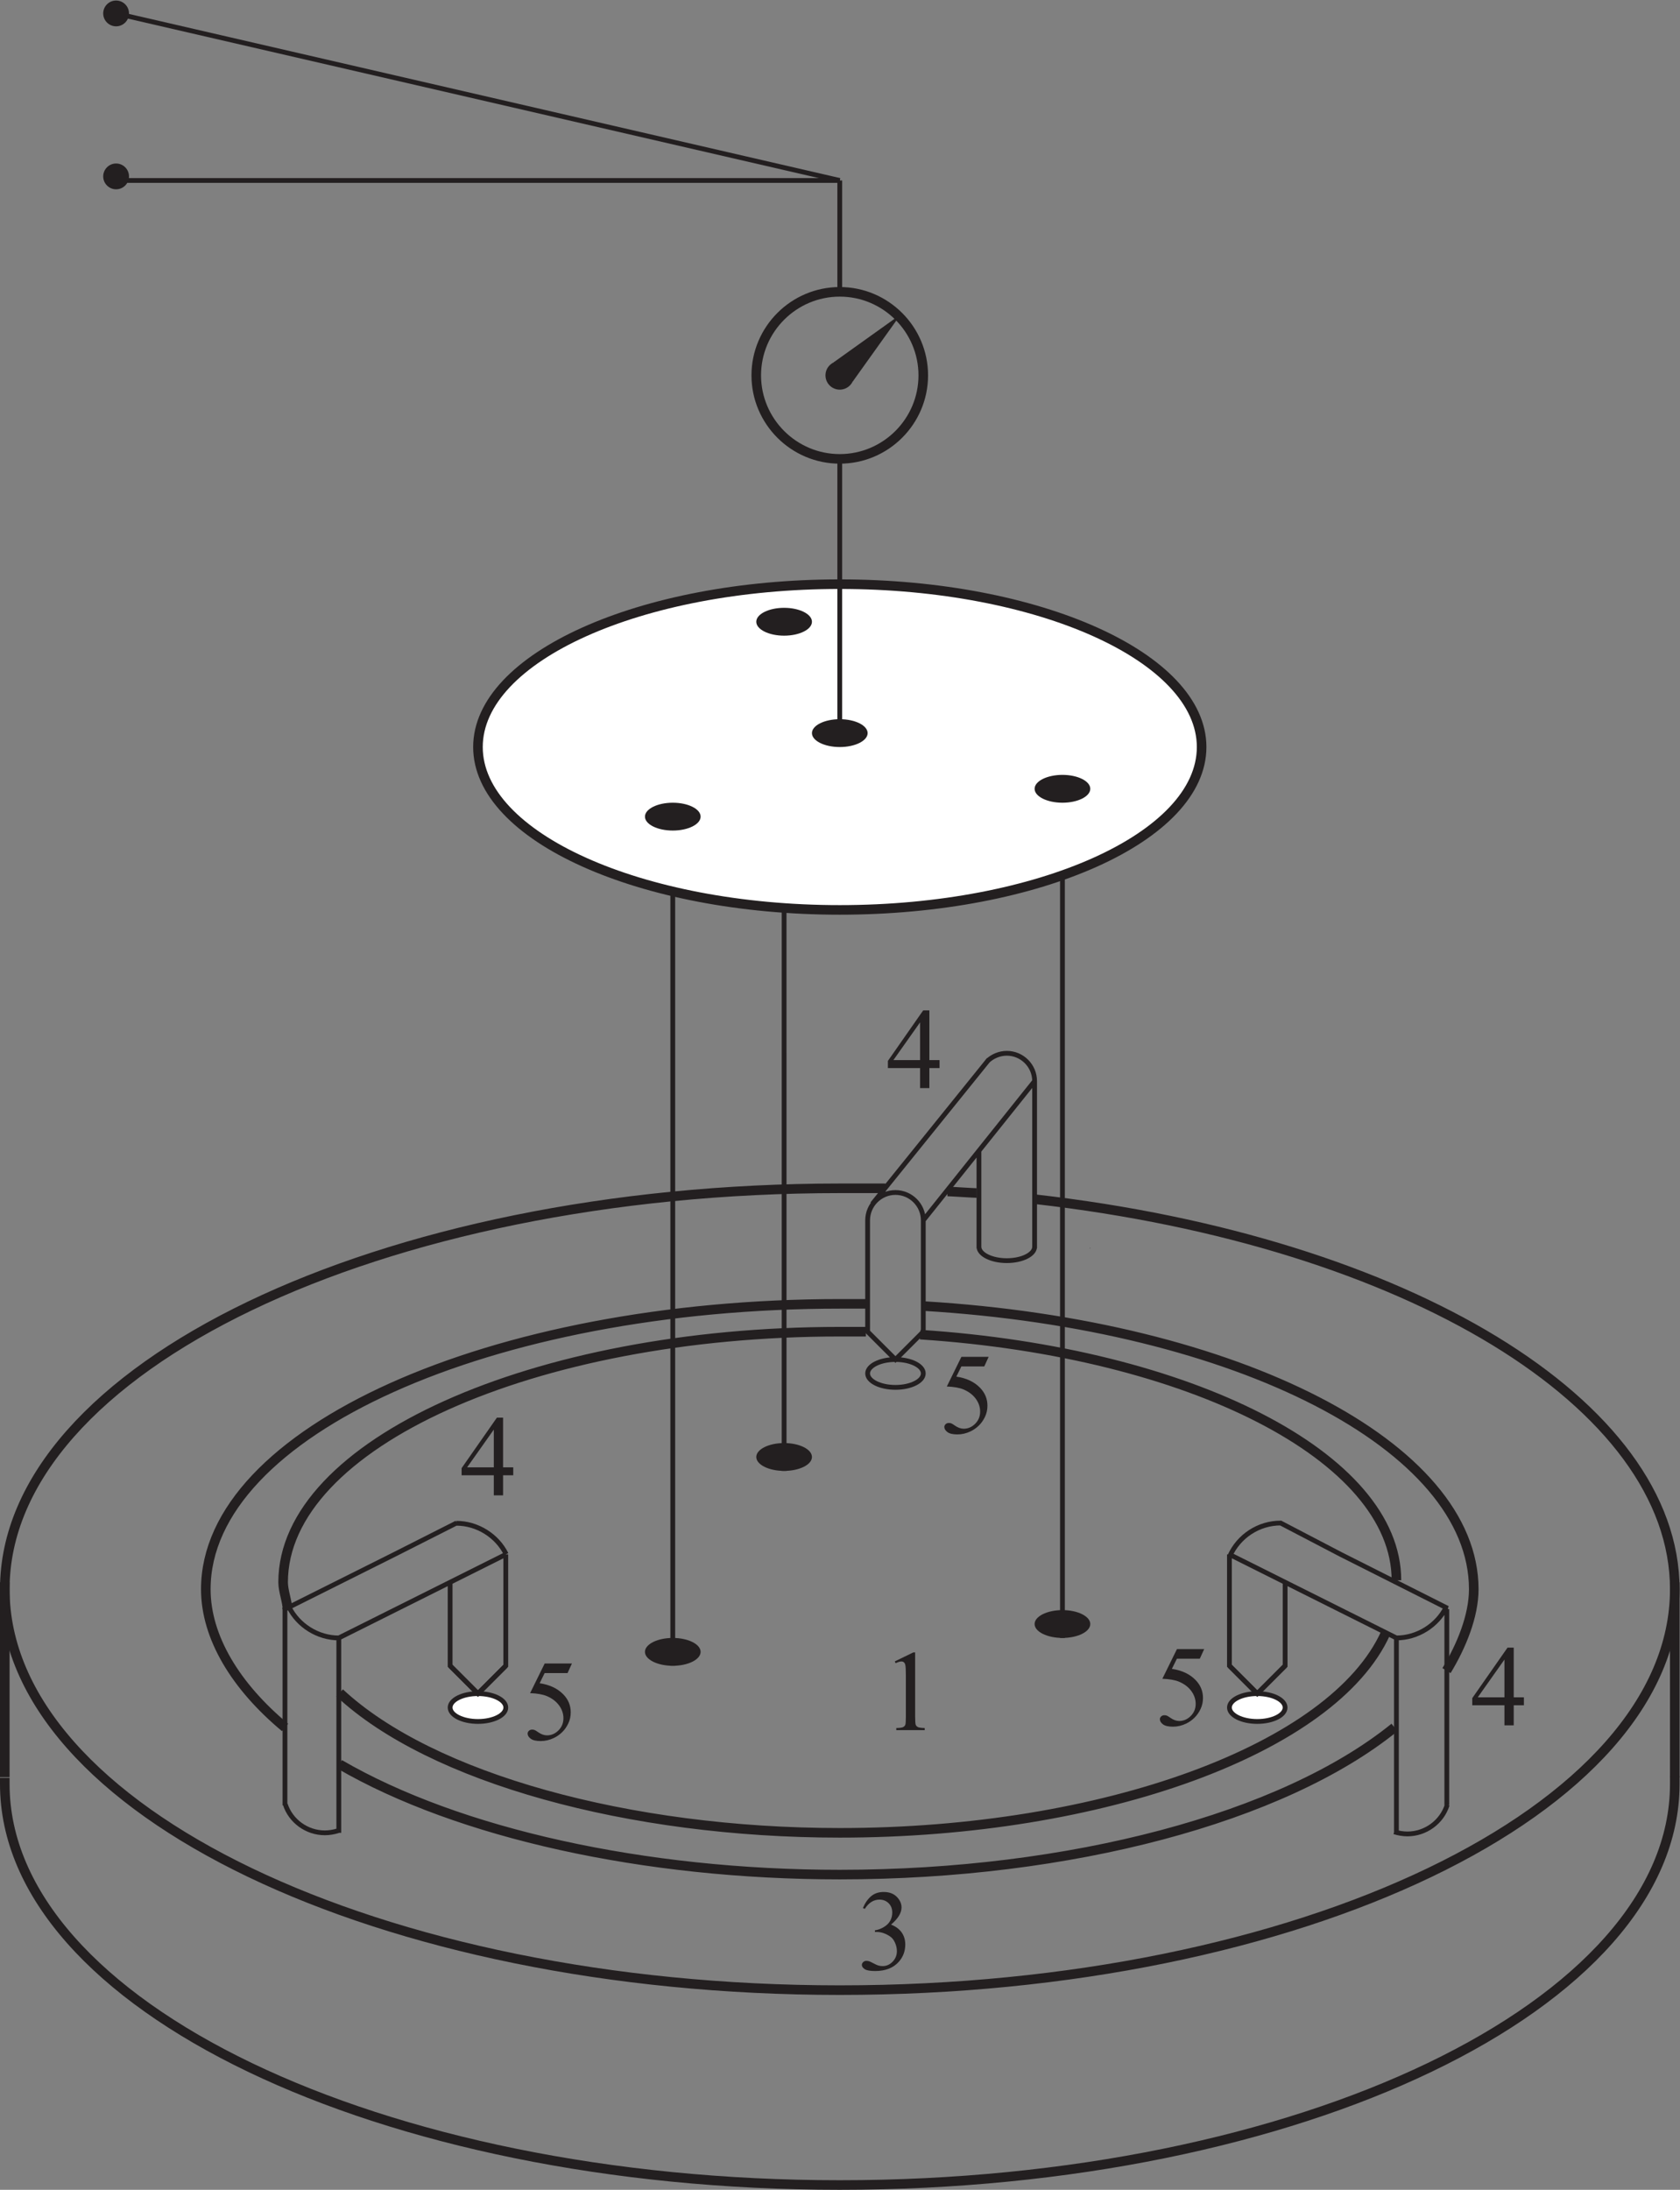 <?xml version="1.0" encoding="UTF-8" standalone="no"?>
<svg
   xmlns:dc="http://purl.org/dc/elements/1.1/"
   xmlns:cc="http://creativecommons.org/ns#"
   xmlns:rdf="http://www.w3.org/1999/02/22-rdf-syntax-ns#"
   xmlns:svg="http://www.w3.org/2000/svg"
   xmlns="http://www.w3.org/2000/svg"
   viewBox="0 0 233.773 304.627"
   height="304.627"
   width="233.773"
   xml:space="preserve"
   id="svg2"
   version="1.1"><rect x="0" y="0" width="233.773" height="304.627" fill="#808080" stroke="none"/><defs
     id="defs6" /><g
     transform="matrix(1.333,0,0,-1.333,0,304.627)"
     id="g10"><g
       transform="scale(0.1)"
       id="g12"><path
         id="path14"
         style="fill:none;stroke:#231f20;stroke-width:10.001;stroke-linecap:butt;stroke-linejoin:miter;stroke-miterlimit:2.613;stroke-dasharray:none;stroke-opacity:1"
         d="M 960.625,892.461 C 1242.09,874.074 1457.73,764.777 1457.73,636.086 m -11.34,-55.168 C 1391.91,460.383 1151.31,372.539 876.641,372.539 c -220.18,0 -426.735,57.207 -522.075,146.074 M 300.09,605.43 c 0,8.175 -4.543,19.414 -4.543,28.605 0,144.024 261.039,261.492 581.094,261.492 9.086,0 18.164,0 27.246,0 m 60.644,26.719 C 1292.85,902.48 1538.44,775.676 1538.44,626.77 c 0,-27.922 -12.91,-59.329 -28.44,-84.922 M 297.566,482.52 c -51.699,43.039 -82.722,94.226 -82.722,144.25 0,164.031 297.289,297.812 661.797,297.812 7.757,0 20.683,0 28.437,0 M 1455.72,482.52 C 1339.39,388.293 1117.05,328.957 876.641,328.957 c -204.223,0 -398.11,43.047 -522.203,115.164 m 726.502,589.599 c 388.14,-44.13 667.34,-214.099 667.34,-406.95 0,-230.442 -391.56,-418.391 -871.639,-418.391 C 396.563,208.379 5,396.328 5,626.77 c 0,230.437 391.563,418.39 871.641,418.39 13.632,0 34.043,0 47.675,0 m 64.688,-3.28 c 3.398,0 27.246,-1.63 30.646,-1.63 m 728.63,-608.687 c 0,-1.641 0,-6.543 0,-8.172 C 1748.28,192.949 1356.72,5 876.641,5 396.563,5 5,192.949 5,423.391 c 0,1.629 0,4.89 0,6.531" /><path
         id="path16"
         style="fill:none;stroke:#231f20;stroke-width:5;stroke-linecap:butt;stroke-linejoin:miter;stroke-miterlimit:2.613;stroke-dasharray:none;stroke-opacity:1"
         d="M 702.301,1418.51 V 546.867 M 818.523,1621.89 v -217.91 l 0.008,-653.726 M 1109.08,1447.56 V 575.93" /><path
         id="path18"
         style="fill:#ffffff;fill-opacity:1;fill-rule:evenodd;stroke:none"
         d="m 876.641,1675.64 c 208.029,0 377.719,-76.35 377.719,-169.97 0,-93.62 -169.69,-169.97 -377.719,-169.97 -208.032,0 -377.703,76.35 -377.703,169.97 0,93.62 169.671,169.97 377.703,169.97 v 0" /><path
         id="path20"
         style="fill:none;stroke:#231f20;stroke-width:10.001;stroke-linecap:butt;stroke-linejoin:miter;stroke-miterlimit:2.613;stroke-dasharray:none;stroke-opacity:1"
         d="m 876.641,1675.64 c 208.029,0 377.719,-76.35 377.719,-169.97 0,-93.62 -169.69,-169.97 -377.719,-169.97 -208.032,0 -377.703,76.35 -377.703,169.97 0,93.62 169.671,169.97 377.703,169.97 z" /><path
         id="path22"
         style="fill:#231f20;fill-opacity:1;fill-rule:evenodd;stroke:none"
         d="m 702.313,575.93 c 16.007,0 29.054,-6.535 29.054,-14.532 0,-8 -13.047,-14.531 -29.054,-14.531 -16.004,0 -29.055,6.531 -29.055,14.531 0,7.997 13.051,14.532 29.055,14.532 v 0" /><path
         id="path24"
         style="fill:#231f20;fill-opacity:1;fill-rule:evenodd;stroke:none"
         d="m 818.531,779.309 c 16.004,0 29.059,-6.524 29.059,-14.532 0,-8 -13.055,-14.523 -29.059,-14.523 -16.004,0 -29.054,6.523 -29.054,14.523 0,8.008 13.05,14.532 29.054,14.532 v 0" /><path
         id="path26"
         style="fill:#231f20;fill-opacity:1;fill-rule:evenodd;stroke:none"
         d="m 1109.08,604.98 c 16,0 29.05,-6.531 29.05,-14.531 0,-7.996 -13.05,-14.519 -29.05,-14.519 -16.01,0 -29.06,6.523 -29.06,14.519 0,8 13.05,14.531 29.06,14.531 v 0" /><path
         id="path28"
         style="fill:#231f20;fill-opacity:1;fill-rule:evenodd;stroke:none"
         d="m 1109.08,1476.62 c 16,0 29.05,-6.53 29.05,-14.53 0,-8 -13.05,-14.53 -29.05,-14.53 -16.01,0 -29.06,6.53 -29.06,14.53 0,8 13.05,14.53 29.06,14.53 v 0" /><path
         id="path30"
         style="fill:#231f20;fill-opacity:1;fill-rule:evenodd;stroke:none"
         d="m 702.313,1447.56 c 16.007,0 29.054,-6.52 29.054,-14.52 0,-8 -13.047,-14.53 -29.054,-14.53 -16.004,0 -29.055,6.53 -29.055,14.53 0,8 13.051,14.52 29.055,14.52 v 0" /><path
         id="path32"
         style="fill:#231f20;fill-opacity:1;fill-rule:evenodd;stroke:none"
         d="m 121.195,2284.73 c 7.418,0 13.469,-6.05 13.469,-13.47 0,-7.41 -6.051,-13.46 -13.469,-13.46 -7.41,0 -13.461,6.05 -13.461,13.46 0,7.42 6.051,13.47 13.461,13.47 v 0" /><path
         id="path34"
         style="fill:#231f20;fill-opacity:1;fill-rule:evenodd;stroke:none"
         d="m 121.195,2114.65 c 7.418,0 13.469,-6.05 13.469,-13.47 0,-7.41 -6.051,-13.46 -13.469,-13.46 -7.41,0 -13.461,6.05 -13.461,13.46 0,7.42 6.051,13.47 13.461,13.47 v 0" /><path
         id="path36"
         style="fill:#231f20;fill-opacity:1;fill-rule:evenodd;stroke:none"
         d="m 818.531,1650.95 c 16.004,0 29.059,-6.53 29.059,-14.54 0,-7.99 -13.055,-14.52 -29.059,-14.52 -16.004,0 -29.054,6.53 -29.054,14.52 0,8.01 13.05,14.54 29.054,14.54 v 0" /><path
         id="path38"
         style="fill:#231f20;fill-opacity:1;fill-rule:evenodd;stroke:none"
         d="m 1137.85,982.98 c 0.16,0 0.28,-0.128 0.28,-0.292 0,-0.157 -0.12,-0.286 -0.28,-0.286 -0.17,0 -0.29,0.129 -0.29,0.286 0,0.164 0.12,0.292 0.29,0.292 v 0" /><path
         id="path40"
         style="fill:none;stroke:#231f20;stroke-width:5;stroke-linecap:butt;stroke-linejoin:miter;stroke-miterlimit:2.613;stroke-dasharray:none;stroke-opacity:1"
         d="M 876.621,2096.93 H 121.195" /><path
         id="path42"
         style="fill:#231f20;fill-opacity:1;fill-rule:evenodd;stroke:none"
         d="m 876.641,1534.73 c 15.996,0 29.062,-6.53 29.062,-14.53 0,-8 -13.066,-14.53 -29.062,-14.53 -16,0 -29.051,6.53 -29.051,14.53 0,8 13.051,14.53 29.051,14.53 v 0" /><path
         id="path44"
         style="fill:none;stroke:#231f20;stroke-width:10.001;stroke-linecap:butt;stroke-linejoin:miter;stroke-miterlimit:2.613;stroke-dasharray:none;stroke-opacity:1"
         d="M 5,430.656 V 634.035 M 1748.28,430.656 v 203.379" /><path
         id="path46"
         style="fill:none;stroke:#231f20;stroke-width:5;stroke-linecap:butt;stroke-linejoin:miter;stroke-miterlimit:2.613;stroke-dasharray:none;stroke-opacity:1"
         d="m 1510.31,401.367 v 204.531 m -52.6,-233.359 V 575.93 m 53.52,30.898 -111.62,56.258 -63.63,33.215 M 1457.71,575.93 1283.4,663.086 m 58.12,-29.051 v -87.168 l -29.06,-29.054 -29.06,29.054 v 116.219 m 0,0 V 546.867 m 174.31,29.063 c 21.8,0 42.47,12.937 52,32.226 m -172.82,87.684 c -22.93,0 -43.8,-13.621 -53.12,-34.512 m 171.62,-287.723 c 4.26,-1.367 9.2,-2.218 13.79,-2.218 18.91,0 35.92,12.422 41.54,30.304" /><path
         id="path48"
         style="fill:#ffffff;fill-opacity:1;fill-rule:evenodd;stroke:none"
         d="m 1312.44,517.813 c -15.99,0 -29.04,-6.524 -29.04,-14.52 0,-8.008 13.05,-14.531 29.04,-14.531 16.02,0 29.06,6.523 29.06,14.531 0,7.996 -13.04,14.52 -29.06,14.52 v 0" /><path
         id="path50"
         style="fill:none;stroke:#231f20;stroke-width:5;stroke-linecap:butt;stroke-linejoin:miter;stroke-miterlimit:2.613;stroke-dasharray:none;stroke-opacity:1"
         d="m 1312.44,517.813 c -15.99,0 -29.04,-6.524 -29.04,-14.52 0,-8.008 13.05,-14.531 29.04,-14.531 16.02,0 29.06,6.523 29.06,14.531 0,7.996 -13.04,14.52 -29.06,14.52 z" /><path
         id="path52"
         style="fill:none;stroke:#231f20;stroke-width:5;stroke-linecap:butt;stroke-linejoin:miter;stroke-miterlimit:2.613;stroke-dasharray:none;stroke-opacity:1"
         d="m 1283.4,546.867 29.04,-29.054 29.06,29.054 M 297.48,401.211 V 605.82 M 353.668,372.539 V 575.93 m -58.105,29.05 116.214,58.106 65.024,32.902 M 353.668,575.93 528,663.086 m -58.121,-29.051 v -87.168 l 29.051,-29.054 29.054,29.054 v 116.219 m 0,0 L 528,546.867 M 353.668,575.93 c -21.789,0 -42.445,12.937 -51.98,32.226 m 174.73,87.449 c 21.789,0 42.445,-12.937 51.977,-32.234 M 352.934,374.758 c -4.258,-1.367 -9.2,-2.219 -13.793,-2.219 -18.727,0 -35.582,12.09 -41.364,29.797" /><path
         id="path54"
         style="fill:#ffffff;fill-opacity:1;fill-rule:evenodd;stroke:none"
         d="m 498.941,517.813 c 16.004,0 29.059,-6.524 29.059,-14.52 0,-8.008 -13.055,-14.531 -29.059,-14.531 -16.003,0 -29.054,6.523 -29.054,14.531 0,7.996 13.051,14.52 29.054,14.52 v 0" /><path
         id="path56"
         style="fill:none;stroke:#231f20;stroke-width:5;stroke-linecap:butt;stroke-linejoin:miter;stroke-miterlimit:2.613;stroke-dasharray:none;stroke-opacity:1"
         d="m 498.941,517.813 c 16.004,0 29.059,-6.524 29.059,-14.52 0,-8.008 -13.055,-14.531 -29.059,-14.531 -16.003,0 -29.054,6.523 -29.054,14.531 0,7.996 13.051,14.52 29.054,14.52 z" /><path
         id="path58"
         style="fill:none;stroke:#231f20;stroke-width:5;stroke-linecap:butt;stroke-linejoin:miter;stroke-miterlimit:2.613;stroke-dasharray:none;stroke-opacity:1"
         d="m 528,546.867 -29.059,-29.054 -29.054,29.054 m 610.133,435.821 v 174.332 m -58.11,-174.332 v 101.692 m 58.11,72.64 -116.211,-145.27 m 66.621,165.81 c 5.33,5.33 12.93,8.51 20.55,8.51 15.99,0 29.04,-13.05 29.04,-29.05 M 905.703,1011.75 c 0,16 13.047,29.05 29.043,29.05 16.016,0 29.063,-13.05 29.063,-29.05 m 68.441,167.82 -121.586,-150.64 m 53.145,-17.18 V 895.527 l -29.063,-29.05 -29.043,29.05 v 116.223 m 29.043,-145.273 c 16.016,0 29.063,-6.536 29.063,-14.532 0,-8 -13.047,-14.531 -29.063,-14.531 -15.996,0 -29.043,6.531 -29.043,14.531 0,7.996 13.047,14.532 29.043,14.532 z m 145.274,117.769 v -0.055 c 0,-8 -13.05,-14.523 -29.04,-14.523 -15.78,0 -28.83,6.418 -29.07,14.297 M 876.621,1515.84 v 290.55 m 0,174.33 v 116.21 m 0,0 -755.426,174.33" /><path
         id="path60"
         style="fill:none;stroke:#231f20;stroke-width:10.001;stroke-linecap:butt;stroke-linejoin:miter;stroke-miterlimit:2.613;stroke-dasharray:none;stroke-opacity:1"
         d="m 876.621,1980.72 c 48.008,0 87.168,-39.16 87.168,-87.17 0,-48.01 -39.16,-87.16 -87.168,-87.16 -48.012,0 -87.168,39.15 -87.168,87.16 0,48.01 39.156,87.17 87.168,87.17 z" /><path
         id="path62"
         style="fill:#231f20;fill-opacity:1;fill-rule:evenodd;stroke:none"
         d="m 876.621,1908.48 c 8.219,0 14.922,-6.71 14.922,-14.93 0,-8.22 -6.703,-14.92 -14.922,-14.92 -8.223,0 -14.926,6.7 -14.926,14.92 0,8.22 6.703,14.93 14.926,14.93 v 0" /><path
         id="path64"
         style="fill:none;stroke:#231f20;stroke-width:10.001;stroke-linecap:butt;stroke-linejoin:miter;stroke-miterlimit:2.613;stroke-dasharray:none;stroke-opacity:1"
         d="m 876.621,1893.55 33.516,33.52" /><path
         id="path66"
         style="fill:#231f20;fill-opacity:1;fill-rule:evenodd;stroke:none"
         d="m 940.273,1957.2 -70.277,-50.22 c 15.293,1.92 21.977,-4.77 20.043,-20.06 l 50.234,70.28 v 0" /><path
         id="path68"
         style="fill:#231f20;fill-opacity:1;fill-rule:nonzero;stroke:none"
         d="m 934.063,551.445 19.316,9.375 h 1.934 v -67.031 c 0,-4.473 0.187,-7.246 0.558,-8.348 0.367,-1.093 1.141,-1.945 2.305,-2.531 1.172,-0.586 3.543,-0.918 7.137,-0.996 v -2.187 h -29.688 v 2.187 c 3.672,0.078 6.055,0.402 7.129,0.969 1.074,0.566 1.816,1.336 2.234,2.293 0.422,0.957 0.637,3.828 0.637,8.613 v 42.813 c 0,5.793 -0.195,9.503 -0.586,11.152 -0.273,1.25 -0.769,2.168 -1.484,2.754 -0.723,0.586 -1.59,0.879 -2.598,0.879 -1.445,0 -3.445,-0.606 -6.016,-1.817 l -0.878,1.875" /><path
         id="path70"
         style="fill:#231f20;fill-opacity:1;fill-rule:nonzero;stroke:none"
         d="m 900.781,294.102 c 2.285,5.332 5.164,9.453 8.645,12.363 3.484,2.902 7.82,4.355 13.015,4.355 6.414,0 11.329,-2.07 14.754,-6.211 2.602,-3.086 3.899,-6.386 3.899,-9.902 0,-5.781 -3.653,-11.758 -10.938,-17.93 4.883,-1.914 8.582,-4.648 11.094,-8.203 2.5,-3.554 3.75,-7.734 3.75,-12.539 0,-6.875 -2.195,-12.832 -6.582,-17.871 -5.723,-6.562 -14.004,-9.844 -24.863,-9.844 -5.371,0 -9.024,0.664 -10.957,2.012 -1.946,1.328 -2.91,2.773 -2.91,4.309 0,1.14 0.457,2.136 1.375,3.007 0.917,0.868 2.023,1.297 3.324,1.297 0.972,0 1.968,-0.156 2.988,-0.468 0.664,-0.196 2.176,-0.918 4.52,-2.149 2.343,-1.23 3.964,-1.973 4.875,-2.207 1.445,-0.43 2.988,-0.644 4.636,-0.644 3.985,0 7.461,1.543 10.41,4.609 2.957,3.086 4.434,6.719 4.434,10.93 0,3.074 -0.684,6.074 -2.031,8.992 -1.016,2.18 -2.11,3.828 -3.313,4.961 -1.668,1.562 -3.953,2.969 -6.863,4.238 -2.898,1.262 -5.859,1.895 -8.887,1.895 h -1.855 v 1.718 c 3.078,0.391 6.164,1.504 9.258,3.352 3.093,1.844 5.339,4.051 6.75,6.641 1.394,2.585 2.097,5.429 2.097,8.523 0,4.035 -1.269,7.297 -3.816,9.785 -2.551,2.481 -5.727,3.731 -9.516,3.731 -6.121,0 -11.226,-3.231 -15.34,-9.688 l -1.953,0.938" /><path
         id="path72"
         style="fill:#231f20;fill-opacity:1;fill-rule:nonzero;stroke:none"
         d="m 535.781,753.945 v -8.281 h -10.625 v -20.937 h -9.687 v 20.937 h -33.594 v 7.461 l 36.824,52.695 h 6.457 v -51.875 z m -20.312,0 v 39.395 l -27.864,-39.395 h 27.864" /><path
         id="path74"
         style="fill:#231f20;fill-opacity:1;fill-rule:nonzero;stroke:none"
         d="m 1257.03,564.258 -4.57,-10 h -23.91 l -5.23,-10.613 c 10.4,-1.524 18.62,-5.383 24.67,-11.563 5.19,-5.324 7.79,-11.574 7.79,-18.781 0,-4.18 -0.85,-8.055 -2.55,-11.61 -1.69,-3.566 -3.83,-6.593 -6.41,-9.101 -2.56,-2.5 -5.43,-4.524 -8.6,-6.047 -4.48,-2.148 -9.08,-3.223 -13.81,-3.223 -4.75,0 -8.22,0.813 -10.39,2.434 -2.16,1.617 -3.24,3.406 -3.24,5.359 0,1.094 0.45,2.063 1.34,2.903 0.9,0.839 2.02,1.257 3.39,1.257 1.01,0 1.89,-0.156 2.64,-0.468 0.76,-0.313 2.06,-1.114 3.88,-2.403 2.93,-2.031 5.9,-3.086 8.91,-3.144 4.57,0 8.58,1.73 12.04,5.195 3.46,3.469 5.18,7.688 5.18,12.668 0,4.813 -1.54,9.305 -4.61,13.484 -3.09,4.161 -7.35,7.383 -12.78,9.661 -4.25,1.765 -10.05,2.781 -17.39,3.054 l 15.21,30.938 h 28.44" /><path
         id="path76"
         style="fill:#231f20;fill-opacity:1;fill-rule:nonzero;stroke:none"
         d="m 980.781,1178.95 v -8.29 h -10.625 v -20.93 h -9.687 v 20.93 h -33.594 v 7.47 l 36.824,52.69 h 6.457 v -51.87 z m -20.312,0 v 39.39 l -27.864,-39.39 h 27.864" /><path
         id="path78"
         style="fill:#231f20;fill-opacity:1;fill-rule:nonzero;stroke:none"
         d="m 1032.03,869.258 -4.57,-10 h -23.91 l -5.23,-10.613 c 10.4,-1.524 18.62,-5.383 24.67,-11.563 5.19,-5.324 7.79,-11.574 7.79,-18.781 0,-4.18 -0.85,-8.055 -2.55,-11.61 -1.69,-3.566 -3.83,-6.593 -6.41,-9.101 -2.56,-2.5 -5.43,-4.524 -8.6,-6.047 -4.48,-2.148 -9.08,-3.223 -13.806,-3.223 -4.758,0 -8.223,0.813 -10.391,2.434 -2.16,1.617 -3.242,3.406 -3.242,5.359 0,1.094 0.449,2.063 1.34,2.903 0.899,0.839 2.02,1.257 3.387,1.257 1.008,0 1.894,-0.156 2.644,-0.468 0.754,-0.313 2.055,-1.114 3.879,-2.403 2.93,-2.031 5.899,-3.086 8.909,-3.144 4.57,0 8.58,1.73 12.04,5.195 3.46,3.469 5.18,7.688 5.18,12.668 0,4.813 -1.54,9.305 -4.61,13.484 -3.09,4.161 -7.35,7.383 -12.78,9.661 -4.25,1.765 -10.047,2.781 -17.391,3.054 l 15.211,30.938 h 28.44" /><path
         id="path80"
         style="fill:#231f20;fill-opacity:1;fill-rule:nonzero;stroke:none"
         d="m 1590.78,513.945 v -8.281 h -10.62 v -20.937 h -9.69 v 20.937 h -33.59 v 7.461 l 36.82,52.695 h 6.46 v -51.875 z m -20.31,0 v 39.395 l -27.86,-39.395 h 27.86" /><path
         id="path82"
         style="fill:#231f20;fill-opacity:1;fill-rule:nonzero;stroke:none"
         d="m 597.031,549.258 -4.57,-10 h -23.914 l -5.227,-10.613 c 10.403,-1.524 18.621,-5.383 24.672,-11.563 5.192,-5.324 7.789,-11.574 7.789,-18.781 0,-4.18 -0.847,-8.055 -2.551,-11.61 -1.691,-3.566 -3.828,-6.593 -6.406,-9.101 -2.57,-2.5 -5.437,-4.524 -8.601,-6.047 -4.485,-2.148 -9.086,-3.223 -13.809,-3.223 -4.758,0 -8.223,0.813 -10.387,2.434 -2.164,1.617 -3.246,3.406 -3.246,5.359 0,1.094 0.449,2.063 1.34,2.903 0.899,0.839 2.02,1.257 3.383,1.257 1.012,0 1.894,-0.156 2.648,-0.468 0.758,-0.313 2.055,-1.114 3.879,-2.403 2.93,-2.031 5.899,-3.086 8.907,-3.144 4.57,0 8.582,1.73 12.042,5.195 3.458,3.469 5.188,7.688 5.188,12.668 0,4.813 -1.543,9.305 -4.621,13.484 -3.086,4.161 -7.348,7.383 -12.777,9.661 -4.254,1.765 -10.051,2.781 -17.391,3.054 l 15.215,30.938 h 28.437" /></g></g></svg>